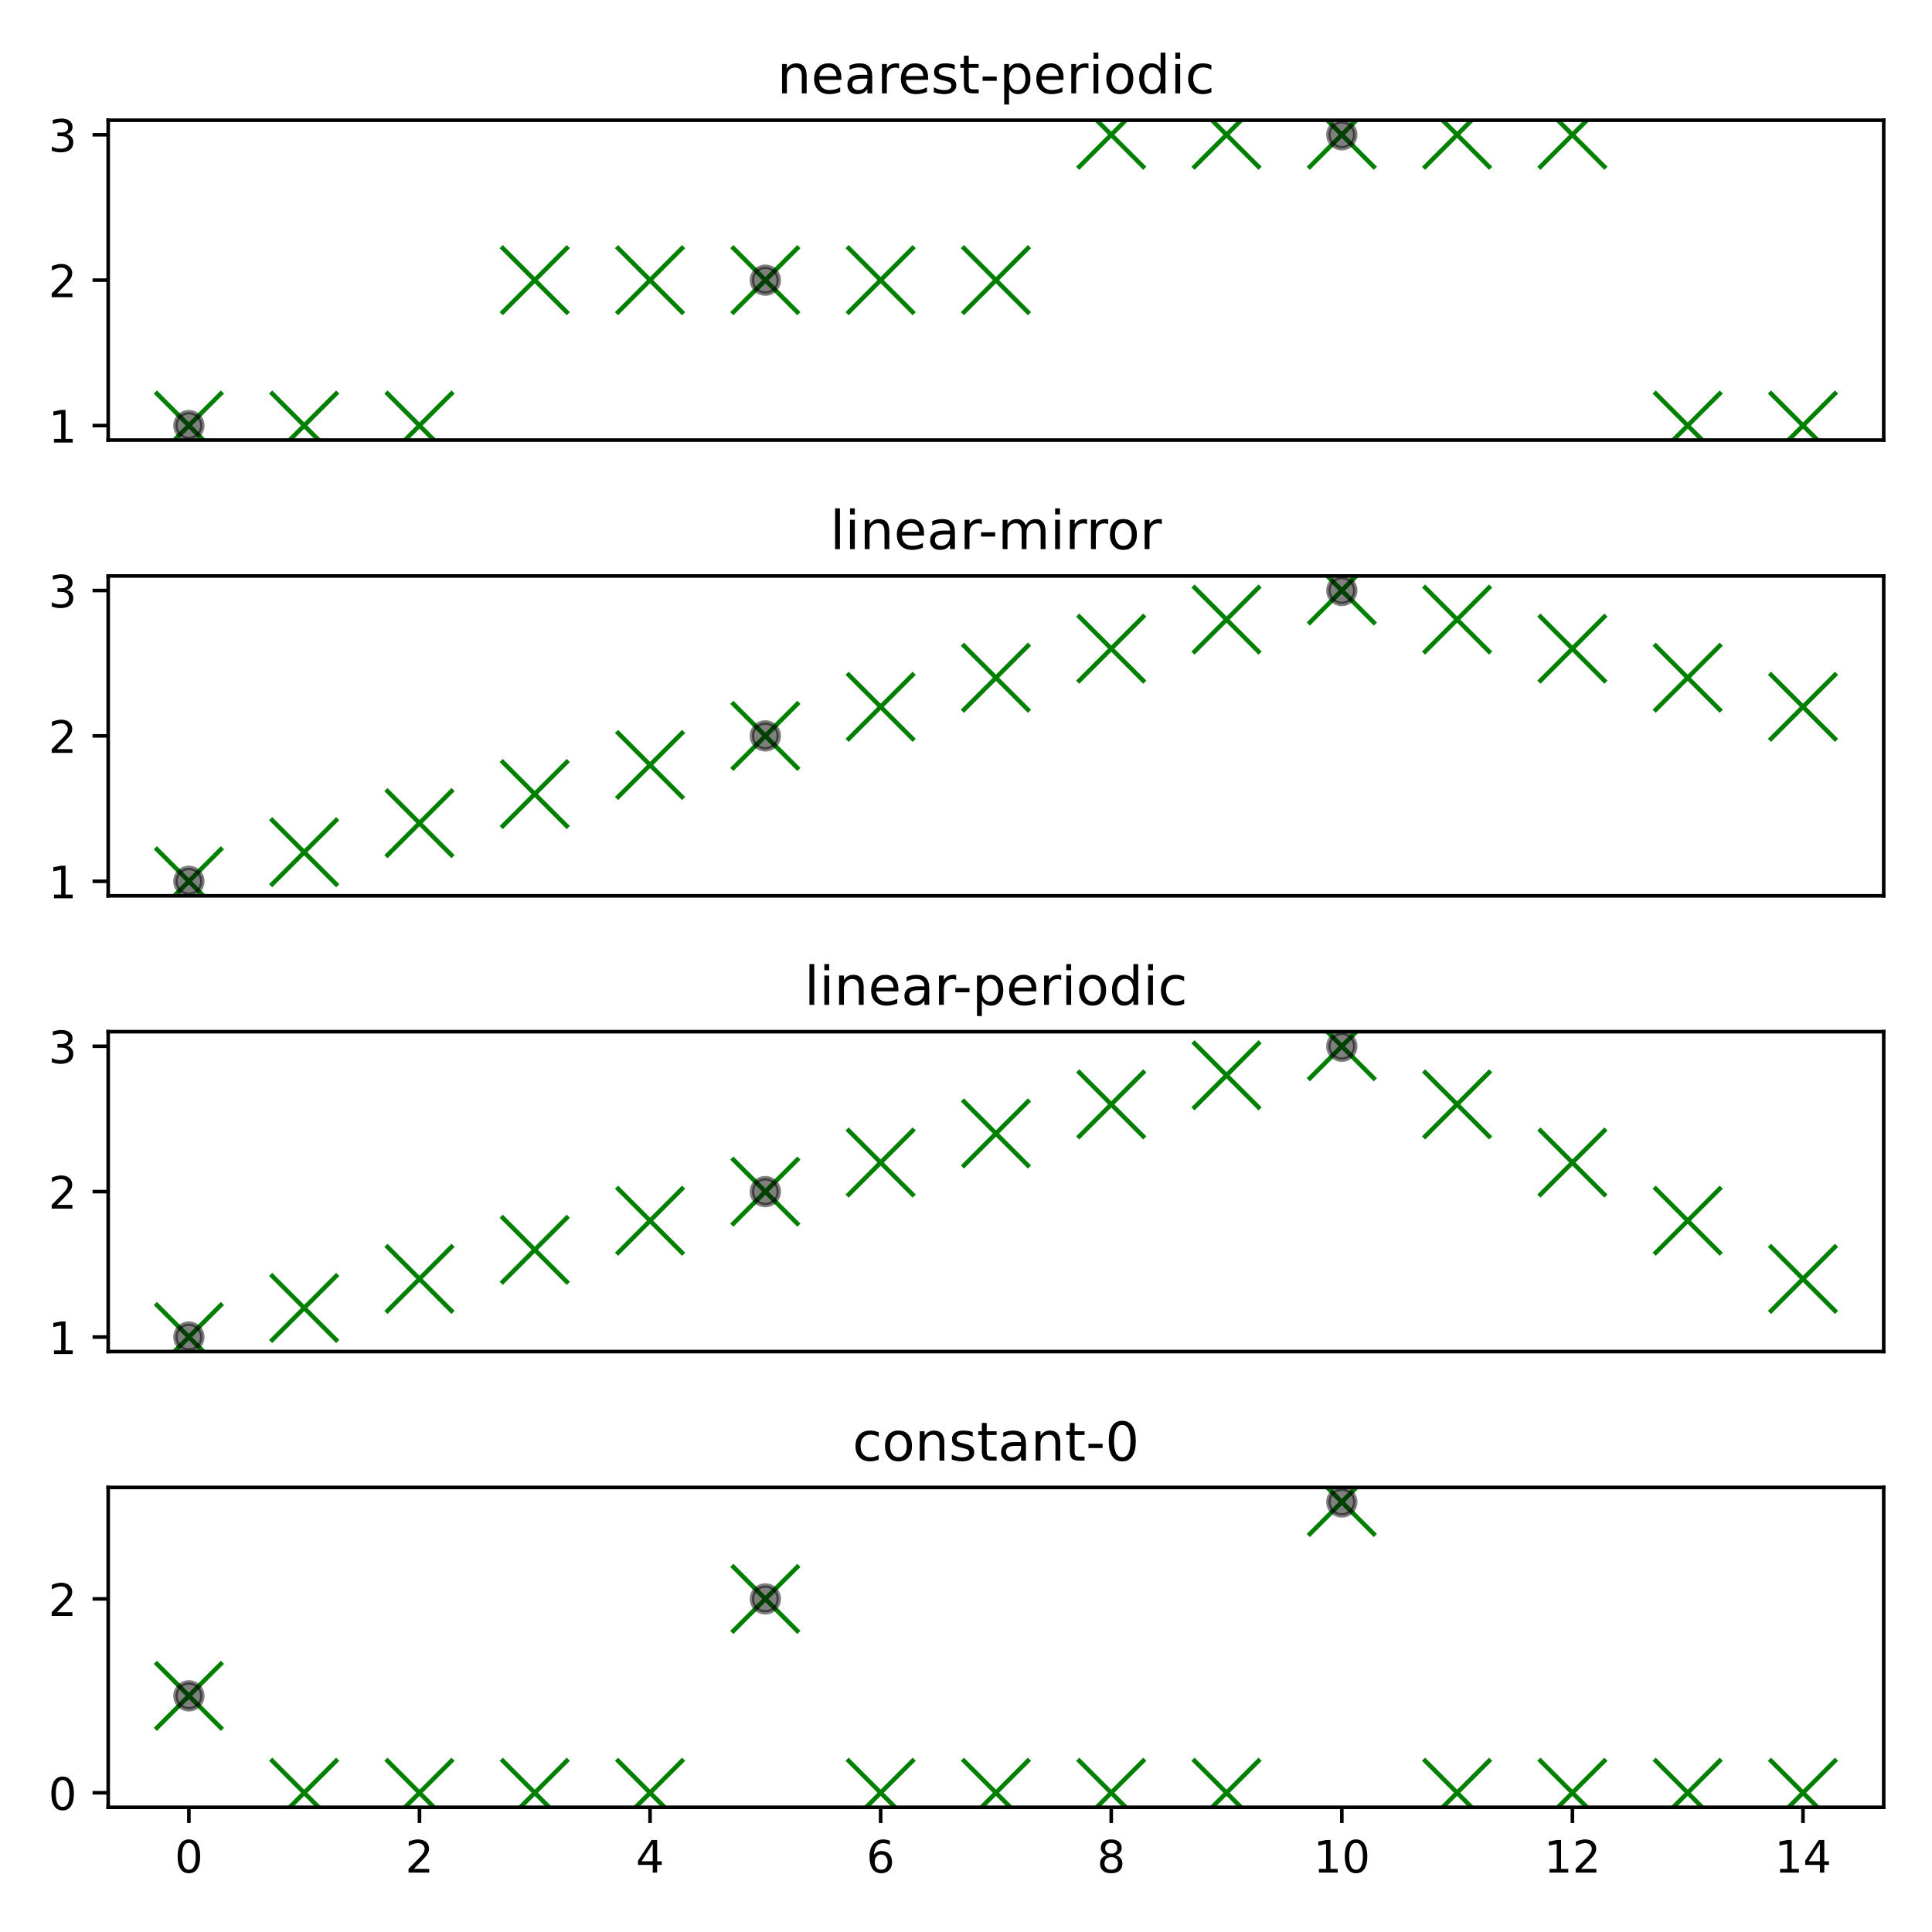 <?xml version="1.0" encoding="utf-8" standalone="no"?>
<!DOCTYPE svg PUBLIC "-//W3C//DTD SVG 1.1//EN"
  "http://www.w3.org/Graphics/SVG/1.1/DTD/svg11.dtd">
<!-- Created with matplotlib (https://matplotlib.org/) -->
<svg height="432pt" version="1.1" viewBox="0 0 432 432" width="432pt" xmlns="http://www.w3.org/2000/svg" xmlns:xlink="http://www.w3.org/1999/xlink">
 <defs>
  <style type="text/css">
*{stroke-linecap:butt;stroke-linejoin:round;}
  </style>
 </defs>
 <g id="figure_1">
  <g id="patch_1">
   <path d="M 0 432 
L 432 432 
L 432 0 
L 0 0 
z
" style="fill:#ffffff;"/>
  </g>
  <g id="axes_1">
   <g id="patch_2">
    <path d="M 24.19 98.405 
L 421.2 98.405 
L 421.2 26.88 
L 24.19 26.88 
z
" style="fill:#ffffff;"/>
   </g>
   <g id="matplotlib.axis_1"/>
   <g id="matplotlib.axis_2">
    <g id="ytick_1">
     <g id="line2d_1">
      <defs>
       <path d="M 0 0 
L -3.5 0 
" id="m1d0e0705a9" style="stroke:#000000;stroke-width:0.8;"/>
      </defs>
      <g>
       <use style="stroke:#000000;stroke-width:0.8;" x="24.19" xlink:href="#m1d0e0705a9" y="95.154"/>
      </g>
     </g>
     <g id="text_1">
      <!-- 1 -->
      <defs>
       <path d="M 12.406 8.297 
L 28.516 8.297 
L 28.516 63.922 
L 10.984 60.406 
L 10.984 69.391 
L 28.422 72.906 
L 38.281 72.906 
L 38.281 8.297 
L 54.391 8.297 
L 54.391 0 
L 12.406 0 
z
" id="DejaVuSans-49"/>
      </defs>
      <g transform="translate(10.828 98.953)scale(0.1 -0.1)">
       <use xlink:href="#DejaVuSans-49"/>
      </g>
     </g>
    </g>
    <g id="ytick_2">
     <g id="line2d_2">
      <g>
       <use style="stroke:#000000;stroke-width:0.8;" x="24.19" xlink:href="#m1d0e0705a9" y="62.642"/>
      </g>
     </g>
     <g id="text_2">
      <!-- 2 -->
      <defs>
       <path d="M 19.188 8.297 
L 53.609 8.297 
L 53.609 0 
L 7.328 0 
L 7.328 8.297 
Q 12.938 14.109 22.625 23.891 
Q 32.328 33.688 34.812 36.531 
Q 39.547 41.844 41.422 45.531 
Q 43.312 49.219 43.312 52.781 
Q 43.312 58.594 39.234 62.25 
Q 35.156 65.922 28.609 65.922 
Q 23.969 65.922 18.812 64.312 
Q 13.672 62.703 7.812 59.422 
L 7.812 69.391 
Q 13.766 71.781 18.938 73 
Q 24.125 74.219 28.422 74.219 
Q 39.75 74.219 46.484 68.547 
Q 53.219 62.891 53.219 53.422 
Q 53.219 48.922 51.531 44.891 
Q 49.859 40.875 45.406 35.406 
Q 44.188 33.984 37.641 27.219 
Q 31.109 20.453 19.188 8.297 
z
" id="DejaVuSans-50"/>
      </defs>
      <g transform="translate(10.828 66.442)scale(0.1 -0.1)">
       <use xlink:href="#DejaVuSans-50"/>
      </g>
     </g>
    </g>
    <g id="ytick_3">
     <g id="line2d_3">
      <g>
       <use style="stroke:#000000;stroke-width:0.8;" x="24.19" xlink:href="#m1d0e0705a9" y="30.131"/>
      </g>
     </g>
     <g id="text_3">
      <!-- 3 -->
      <defs>
       <path d="M 40.578 39.312 
Q 47.656 37.797 51.625 33 
Q 55.609 28.219 55.609 21.188 
Q 55.609 10.406 48.188 4.484 
Q 40.766 -1.422 27.094 -1.422 
Q 22.516 -1.422 17.656 -0.516 
Q 12.797 0.391 7.625 2.203 
L 7.625 11.719 
Q 11.719 9.328 16.594 8.109 
Q 21.484 6.891 26.812 6.891 
Q 36.078 6.891 40.938 10.547 
Q 45.797 14.203 45.797 21.188 
Q 45.797 27.641 41.281 31.266 
Q 36.766 34.906 28.719 34.906 
L 20.219 34.906 
L 20.219 43.016 
L 29.109 43.016 
Q 36.375 43.016 40.234 45.922 
Q 44.094 48.828 44.094 54.297 
Q 44.094 59.906 40.109 62.906 
Q 36.141 65.922 28.719 65.922 
Q 24.656 65.922 20.016 65.031 
Q 15.375 64.156 9.812 62.312 
L 9.812 71.094 
Q 15.438 72.656 20.344 73.438 
Q 25.25 74.219 29.594 74.219 
Q 40.828 74.219 47.359 69.109 
Q 53.906 64.016 53.906 55.328 
Q 53.906 49.266 50.438 45.094 
Q 46.969 40.922 40.578 39.312 
z
" id="DejaVuSans-51"/>
      </defs>
      <g transform="translate(10.828 33.93)scale(0.1 -0.1)">
       <use xlink:href="#DejaVuSans-51"/>
      </g>
     </g>
    </g>
   </g>
   <g id="line2d_4">
    <defs>
     <path d="M -7.5 7.5 
L 7.5 -7.5 
M -7.5 -7.5 
L 7.5 7.5 
" id="m8c469916c6" style="stroke:#008000;"/>
    </defs>
    <g clip-path="url(#p5cbdcc660a)">
     <use style="fill:#008000;stroke:#008000;" x="42.236" xlink:href="#m8c469916c6" y="95.154"/>
     <use style="fill:#008000;stroke:#008000;" x="68.016" xlink:href="#m8c469916c6" y="95.154"/>
     <use style="fill:#008000;stroke:#008000;" x="93.796" xlink:href="#m8c469916c6" y="95.154"/>
     <use style="fill:#008000;stroke:#008000;" x="119.576" xlink:href="#m8c469916c6" y="62.642"/>
     <use style="fill:#008000;stroke:#008000;" x="145.355" xlink:href="#m8c469916c6" y="62.642"/>
     <use style="fill:#008000;stroke:#008000;" x="171.135" xlink:href="#m8c469916c6" y="62.642"/>
     <use style="fill:#008000;stroke:#008000;" x="196.915" xlink:href="#m8c469916c6" y="62.642"/>
     <use style="fill:#008000;stroke:#008000;" x="222.695" xlink:href="#m8c469916c6" y="62.642"/>
     <use style="fill:#008000;stroke:#008000;" x="248.475" xlink:href="#m8c469916c6" y="30.131"/>
     <use style="fill:#008000;stroke:#008000;" x="274.255" xlink:href="#m8c469916c6" y="30.131"/>
     <use style="fill:#008000;stroke:#008000;" x="300.035" xlink:href="#m8c469916c6" y="30.131"/>
     <use style="fill:#008000;stroke:#008000;" x="325.814" xlink:href="#m8c469916c6" y="30.131"/>
     <use style="fill:#008000;stroke:#008000;" x="351.594" xlink:href="#m8c469916c6" y="30.131"/>
     <use style="fill:#008000;stroke:#008000;" x="377.374" xlink:href="#m8c469916c6" y="95.154"/>
     <use style="fill:#008000;stroke:#008000;" x="403.154" xlink:href="#m8c469916c6" y="95.154"/>
    </g>
   </g>
   <g id="line2d_5">
    <defs>
     <path d="M 0 3 
C 0.796 3 1.559 2.684 2.121 2.121 
C 2.684 1.559 3 0.796 3 0 
C 3 -0.796 2.684 -1.559 2.121 -2.121 
C 1.559 -2.684 0.796 -3 0 -3 
C -0.796 -3 -1.559 -2.684 -2.121 -2.121 
C -2.684 -1.559 -3 -0.796 -3 0 
C -3 0.796 -2.684 1.559 -2.121 2.121 
C -1.559 2.684 -0.796 3 0 3 
z
" id="mb908e30ba4" style="stroke:#000000;stroke-opacity:0.5;"/>
    </defs>
    <g clip-path="url(#p5cbdcc660a)">
     <use style="fill-opacity:0.5;stroke:#000000;stroke-opacity:0.5;" x="42.236" xlink:href="#mb908e30ba4" y="95.154"/>
     <use style="fill-opacity:0.5;stroke:#000000;stroke-opacity:0.5;" x="171.135" xlink:href="#mb908e30ba4" y="62.642"/>
     <use style="fill-opacity:0.5;stroke:#000000;stroke-opacity:0.5;" x="300.035" xlink:href="#mb908e30ba4" y="30.131"/>
    </g>
   </g>
   <g id="patch_3">
    <path d="M 24.19 98.405 
L 24.19 26.88 
" style="fill:none;stroke:#000000;stroke-linecap:square;stroke-linejoin:miter;stroke-width:0.8;"/>
   </g>
   <g id="patch_4">
    <path d="M 421.2 98.405 
L 421.2 26.88 
" style="fill:none;stroke:#000000;stroke-linecap:square;stroke-linejoin:miter;stroke-width:0.8;"/>
   </g>
   <g id="patch_5">
    <path d="M 24.19 98.405 
L 421.2 98.405 
" style="fill:none;stroke:#000000;stroke-linecap:square;stroke-linejoin:miter;stroke-width:0.8;"/>
   </g>
   <g id="patch_6">
    <path d="M 24.19 26.88 
L 421.2 26.88 
" style="fill:none;stroke:#000000;stroke-linecap:square;stroke-linejoin:miter;stroke-width:0.8;"/>
   </g>
   <g id="text_4">
    <!-- nearest-periodic -->
    <defs>
     <path d="M 54.891 33.016 
L 54.891 0 
L 45.906 0 
L 45.906 32.719 
Q 45.906 40.484 42.875 44.328 
Q 39.844 48.188 33.797 48.188 
Q 26.516 48.188 22.312 43.547 
Q 18.109 38.922 18.109 30.906 
L 18.109 0 
L 9.078 0 
L 9.078 54.688 
L 18.109 54.688 
L 18.109 46.188 
Q 21.344 51.125 25.703 53.562 
Q 30.078 56 35.797 56 
Q 45.219 56 50.047 50.172 
Q 54.891 44.344 54.891 33.016 
z
" id="DejaVuSans-110"/>
     <path d="M 56.203 29.594 
L 56.203 25.203 
L 14.891 25.203 
Q 15.484 15.922 20.484 11.062 
Q 25.484 6.203 34.422 6.203 
Q 39.594 6.203 44.453 7.469 
Q 49.312 8.734 54.109 11.281 
L 54.109 2.781 
Q 49.266 0.734 44.188 -0.344 
Q 39.109 -1.422 33.891 -1.422 
Q 20.797 -1.422 13.156 6.188 
Q 5.516 13.812 5.516 26.812 
Q 5.516 40.234 12.766 48.109 
Q 20.016 56 32.328 56 
Q 43.359 56 49.781 48.891 
Q 56.203 41.797 56.203 29.594 
z
M 47.219 32.234 
Q 47.125 39.594 43.094 43.984 
Q 39.062 48.391 32.422 48.391 
Q 24.906 48.391 20.391 44.141 
Q 15.875 39.891 15.188 32.172 
z
" id="DejaVuSans-101"/>
     <path d="M 34.281 27.484 
Q 23.391 27.484 19.188 25 
Q 14.984 22.516 14.984 16.5 
Q 14.984 11.719 18.141 8.906 
Q 21.297 6.109 26.703 6.109 
Q 34.188 6.109 38.703 11.406 
Q 43.219 16.703 43.219 25.484 
L 43.219 27.484 
z
M 52.203 31.203 
L 52.203 0 
L 43.219 0 
L 43.219 8.297 
Q 40.141 3.328 35.547 0.953 
Q 30.953 -1.422 24.312 -1.422 
Q 15.922 -1.422 10.953 3.297 
Q 6 8.016 6 15.922 
Q 6 25.141 12.172 29.828 
Q 18.359 34.516 30.609 34.516 
L 43.219 34.516 
L 43.219 35.406 
Q 43.219 41.609 39.141 45 
Q 35.062 48.391 27.688 48.391 
Q 23 48.391 18.547 47.266 
Q 14.109 46.141 10.016 43.891 
L 10.016 52.203 
Q 14.938 54.109 19.578 55.047 
Q 24.219 56 28.609 56 
Q 40.484 56 46.344 49.844 
Q 52.203 43.703 52.203 31.203 
z
" id="DejaVuSans-97"/>
     <path d="M 41.109 46.297 
Q 39.594 47.172 37.812 47.578 
Q 36.031 48 33.891 48 
Q 26.266 48 22.188 43.047 
Q 18.109 38.094 18.109 28.812 
L 18.109 0 
L 9.078 0 
L 9.078 54.688 
L 18.109 54.688 
L 18.109 46.188 
Q 20.953 51.172 25.484 53.578 
Q 30.031 56 36.531 56 
Q 37.453 56 38.578 55.875 
Q 39.703 55.766 41.062 55.516 
z
" id="DejaVuSans-114"/>
     <path d="M 44.281 53.078 
L 44.281 44.578 
Q 40.484 46.531 36.375 47.5 
Q 32.281 48.484 27.875 48.484 
Q 21.188 48.484 17.844 46.438 
Q 14.5 44.391 14.5 40.281 
Q 14.5 37.156 16.891 35.375 
Q 19.281 33.594 26.516 31.984 
L 29.594 31.297 
Q 39.156 29.25 43.188 25.516 
Q 47.219 21.781 47.219 15.094 
Q 47.219 7.469 41.188 3.016 
Q 35.156 -1.422 24.609 -1.422 
Q 20.219 -1.422 15.453 -0.562 
Q 10.688 0.297 5.422 2 
L 5.422 11.281 
Q 10.406 8.688 15.234 7.391 
Q 20.062 6.109 24.812 6.109 
Q 31.156 6.109 34.562 8.281 
Q 37.984 10.453 37.984 14.406 
Q 37.984 18.062 35.516 20.016 
Q 33.062 21.969 24.703 23.781 
L 21.578 24.516 
Q 13.234 26.266 9.516 29.906 
Q 5.812 33.547 5.812 39.891 
Q 5.812 47.609 11.281 51.797 
Q 16.75 56 26.812 56 
Q 31.781 56 36.172 55.266 
Q 40.578 54.547 44.281 53.078 
z
" id="DejaVuSans-115"/>
     <path d="M 18.312 70.219 
L 18.312 54.688 
L 36.812 54.688 
L 36.812 47.703 
L 18.312 47.703 
L 18.312 18.016 
Q 18.312 11.328 20.141 9.422 
Q 21.969 7.516 27.594 7.516 
L 36.812 7.516 
L 36.812 0 
L 27.594 0 
Q 17.188 0 13.234 3.875 
Q 9.281 7.766 9.281 18.016 
L 9.281 47.703 
L 2.688 47.703 
L 2.688 54.688 
L 9.281 54.688 
L 9.281 70.219 
z
" id="DejaVuSans-116"/>
     <path d="M 4.891 31.391 
L 31.203 31.391 
L 31.203 23.391 
L 4.891 23.391 
z
" id="DejaVuSans-45"/>
     <path d="M 18.109 8.203 
L 18.109 -20.797 
L 9.078 -20.797 
L 9.078 54.688 
L 18.109 54.688 
L 18.109 46.391 
Q 20.953 51.266 25.266 53.625 
Q 29.594 56 35.594 56 
Q 45.562 56 51.781 48.094 
Q 58.016 40.188 58.016 27.297 
Q 58.016 14.406 51.781 6.484 
Q 45.562 -1.422 35.594 -1.422 
Q 29.594 -1.422 25.266 0.953 
Q 20.953 3.328 18.109 8.203 
z
M 48.688 27.297 
Q 48.688 37.203 44.609 42.844 
Q 40.531 48.484 33.406 48.484 
Q 26.266 48.484 22.188 42.844 
Q 18.109 37.203 18.109 27.297 
Q 18.109 17.391 22.188 11.75 
Q 26.266 6.109 33.406 6.109 
Q 40.531 6.109 44.609 11.75 
Q 48.688 17.391 48.688 27.297 
z
" id="DejaVuSans-112"/>
     <path d="M 9.422 54.688 
L 18.406 54.688 
L 18.406 0 
L 9.422 0 
z
M 9.422 75.984 
L 18.406 75.984 
L 18.406 64.594 
L 9.422 64.594 
z
" id="DejaVuSans-105"/>
     <path d="M 30.609 48.391 
Q 23.391 48.391 19.188 42.75 
Q 14.984 37.109 14.984 27.297 
Q 14.984 17.484 19.156 11.844 
Q 23.344 6.203 30.609 6.203 
Q 37.797 6.203 41.984 11.859 
Q 46.188 17.531 46.188 27.297 
Q 46.188 37.016 41.984 42.703 
Q 37.797 48.391 30.609 48.391 
z
M 30.609 56 
Q 42.328 56 49.016 48.375 
Q 55.719 40.766 55.719 27.297 
Q 55.719 13.875 49.016 6.219 
Q 42.328 -1.422 30.609 -1.422 
Q 18.844 -1.422 12.172 6.219 
Q 5.516 13.875 5.516 27.297 
Q 5.516 40.766 12.172 48.375 
Q 18.844 56 30.609 56 
z
" id="DejaVuSans-111"/>
     <path d="M 45.406 46.391 
L 45.406 75.984 
L 54.391 75.984 
L 54.391 0 
L 45.406 0 
L 45.406 8.203 
Q 42.578 3.328 38.25 0.953 
Q 33.938 -1.422 27.875 -1.422 
Q 17.969 -1.422 11.734 6.484 
Q 5.516 14.406 5.516 27.297 
Q 5.516 40.188 11.734 48.094 
Q 17.969 56 27.875 56 
Q 33.938 56 38.25 53.625 
Q 42.578 51.266 45.406 46.391 
z
M 14.797 27.297 
Q 14.797 17.391 18.875 11.75 
Q 22.953 6.109 30.078 6.109 
Q 37.203 6.109 41.297 11.75 
Q 45.406 17.391 45.406 27.297 
Q 45.406 37.203 41.297 42.844 
Q 37.203 48.484 30.078 48.484 
Q 22.953 48.484 18.875 42.844 
Q 14.797 37.203 14.797 27.297 
z
" id="DejaVuSans-100"/>
     <path d="M 48.781 52.594 
L 48.781 44.188 
Q 44.969 46.297 41.141 47.344 
Q 37.312 48.391 33.406 48.391 
Q 24.656 48.391 19.812 42.844 
Q 14.984 37.312 14.984 27.297 
Q 14.984 17.281 19.812 11.734 
Q 24.656 6.203 33.406 6.203 
Q 37.312 6.203 41.141 7.25 
Q 44.969 8.297 48.781 10.406 
L 48.781 2.094 
Q 45.016 0.344 40.984 -0.531 
Q 36.969 -1.422 32.422 -1.422 
Q 20.062 -1.422 12.781 6.344 
Q 5.516 14.109 5.516 27.297 
Q 5.516 40.672 12.859 48.328 
Q 20.219 56 33.016 56 
Q 37.156 56 41.109 55.141 
Q 45.062 54.297 48.781 52.594 
z
" id="DejaVuSans-99"/>
    </defs>
    <g transform="translate(173.777 20.88)scale(0.12 -0.12)">
     <use xlink:href="#DejaVuSans-110"/>
     <use x="63.379" xlink:href="#DejaVuSans-101"/>
     <use x="124.902" xlink:href="#DejaVuSans-97"/>
     <use x="186.182" xlink:href="#DejaVuSans-114"/>
     <use x="225.045" xlink:href="#DejaVuSans-101"/>
     <use x="286.568" xlink:href="#DejaVuSans-115"/>
     <use x="338.668" xlink:href="#DejaVuSans-116"/>
     <use x="377.877" xlink:href="#DejaVuSans-45"/>
     <use x="413.961" xlink:href="#DejaVuSans-112"/>
     <use x="477.438" xlink:href="#DejaVuSans-101"/>
     <use x="538.961" xlink:href="#DejaVuSans-114"/>
     <use x="580.074" xlink:href="#DejaVuSans-105"/>
     <use x="607.857" xlink:href="#DejaVuSans-111"/>
     <use x="669.039" xlink:href="#DejaVuSans-100"/>
     <use x="732.516" xlink:href="#DejaVuSans-105"/>
     <use x="760.299" xlink:href="#DejaVuSans-99"/>
    </g>
   </g>
  </g>
  <g id="axes_2">
   <g id="patch_7">
    <path d="M 24.19 200.31 
L 421.2 200.31 
L 421.2 128.785 
L 24.19 128.785 
z
" style="fill:#ffffff;"/>
   </g>
   <g id="matplotlib.axis_3"/>
   <g id="matplotlib.axis_4">
    <g id="ytick_4">
     <g id="line2d_6">
      <g>
       <use style="stroke:#000000;stroke-width:0.8;" x="24.19" xlink:href="#m1d0e0705a9" y="197.059"/>
      </g>
     </g>
     <g id="text_5">
      <!-- 1 -->
      <g transform="translate(10.828 200.858)scale(0.1 -0.1)">
       <use xlink:href="#DejaVuSans-49"/>
      </g>
     </g>
    </g>
    <g id="ytick_5">
     <g id="line2d_7">
      <g>
       <use style="stroke:#000000;stroke-width:0.8;" x="24.19" xlink:href="#m1d0e0705a9" y="164.548"/>
      </g>
     </g>
     <g id="text_6">
      <!-- 2 -->
      <g transform="translate(10.828 168.347)scale(0.1 -0.1)">
       <use xlink:href="#DejaVuSans-50"/>
      </g>
     </g>
    </g>
    <g id="ytick_6">
     <g id="line2d_8">
      <g>
       <use style="stroke:#000000;stroke-width:0.8;" x="24.19" xlink:href="#m1d0e0705a9" y="132.036"/>
      </g>
     </g>
     <g id="text_7">
      <!-- 3 -->
      <g transform="translate(10.828 135.835)scale(0.1 -0.1)">
       <use xlink:href="#DejaVuSans-51"/>
      </g>
     </g>
    </g>
   </g>
   <g id="line2d_9">
    <g clip-path="url(#p9c27dfef27)">
     <use style="fill:#008000;stroke:#008000;" x="42.236" xlink:href="#m8c469916c6" y="197.059"/>
     <use style="fill:#008000;stroke:#008000;" x="68.016" xlink:href="#m8c469916c6" y="190.557"/>
     <use style="fill:#008000;stroke:#008000;" x="93.796" xlink:href="#m8c469916c6" y="184.054"/>
     <use style="fill:#008000;stroke:#008000;" x="119.576" xlink:href="#m8c469916c6" y="177.552"/>
     <use style="fill:#008000;stroke:#008000;" x="145.355" xlink:href="#m8c469916c6" y="171.05"/>
     <use style="fill:#008000;stroke:#008000;" x="171.135" xlink:href="#m8c469916c6" y="164.548"/>
     <use style="fill:#008000;stroke:#008000;" x="196.915" xlink:href="#m8c469916c6" y="158.045"/>
     <use style="fill:#008000;stroke:#008000;" x="222.695" xlink:href="#m8c469916c6" y="151.543"/>
     <use style="fill:#008000;stroke:#008000;" x="248.475" xlink:href="#m8c469916c6" y="145.041"/>
     <use style="fill:#008000;stroke:#008000;" x="274.255" xlink:href="#m8c469916c6" y="138.538"/>
     <use style="fill:#008000;stroke:#008000;" x="300.035" xlink:href="#m8c469916c6" y="132.036"/>
     <use style="fill:#008000;stroke:#008000;" x="325.814" xlink:href="#m8c469916c6" y="138.538"/>
     <use style="fill:#008000;stroke:#008000;" x="351.594" xlink:href="#m8c469916c6" y="145.041"/>
     <use style="fill:#008000;stroke:#008000;" x="377.374" xlink:href="#m8c469916c6" y="151.543"/>
     <use style="fill:#008000;stroke:#008000;" x="403.154" xlink:href="#m8c469916c6" y="158.045"/>
    </g>
   </g>
   <g id="line2d_10">
    <g clip-path="url(#p9c27dfef27)">
     <use style="fill-opacity:0.5;stroke:#000000;stroke-opacity:0.5;" x="42.236" xlink:href="#mb908e30ba4" y="197.059"/>
     <use style="fill-opacity:0.5;stroke:#000000;stroke-opacity:0.5;" x="171.135" xlink:href="#mb908e30ba4" y="164.548"/>
     <use style="fill-opacity:0.5;stroke:#000000;stroke-opacity:0.5;" x="300.035" xlink:href="#mb908e30ba4" y="132.036"/>
    </g>
   </g>
   <g id="patch_8">
    <path d="M 24.19 200.31 
L 24.19 128.785 
" style="fill:none;stroke:#000000;stroke-linecap:square;stroke-linejoin:miter;stroke-width:0.8;"/>
   </g>
   <g id="patch_9">
    <path d="M 421.2 200.31 
L 421.2 128.785 
" style="fill:none;stroke:#000000;stroke-linecap:square;stroke-linejoin:miter;stroke-width:0.8;"/>
   </g>
   <g id="patch_10">
    <path d="M 24.19 200.31 
L 421.2 200.31 
" style="fill:none;stroke:#000000;stroke-linecap:square;stroke-linejoin:miter;stroke-width:0.8;"/>
   </g>
   <g id="patch_11">
    <path d="M 24.19 128.785 
L 421.2 128.785 
" style="fill:none;stroke:#000000;stroke-linecap:square;stroke-linejoin:miter;stroke-width:0.8;"/>
   </g>
   <g id="text_8">
    <!-- linear-mirror -->
    <defs>
     <path d="M 9.422 75.984 
L 18.406 75.984 
L 18.406 0 
L 9.422 0 
z
" id="DejaVuSans-108"/>
     <path d="M 52 44.188 
Q 55.375 50.25 60.062 53.125 
Q 64.75 56 71.094 56 
Q 79.641 56 84.281 50.016 
Q 88.922 44.047 88.922 33.016 
L 88.922 0 
L 79.891 0 
L 79.891 32.719 
Q 79.891 40.578 77.094 44.375 
Q 74.312 48.188 68.609 48.188 
Q 61.625 48.188 57.562 43.547 
Q 53.516 38.922 53.516 30.906 
L 53.516 0 
L 44.484 0 
L 44.484 32.719 
Q 44.484 40.625 41.703 44.406 
Q 38.922 48.188 33.109 48.188 
Q 26.219 48.188 22.156 43.531 
Q 18.109 38.875 18.109 30.906 
L 18.109 0 
L 9.078 0 
L 9.078 54.688 
L 18.109 54.688 
L 18.109 46.188 
Q 21.188 51.219 25.484 53.609 
Q 29.781 56 35.688 56 
Q 41.656 56 45.828 52.969 
Q 50 49.953 52 44.188 
z
" id="DejaVuSans-109"/>
    </defs>
    <g transform="translate(185.599 122.785)scale(0.12 -0.12)">
     <use xlink:href="#DejaVuSans-108"/>
     <use x="27.783" xlink:href="#DejaVuSans-105"/>
     <use x="55.566" xlink:href="#DejaVuSans-110"/>
     <use x="118.945" xlink:href="#DejaVuSans-101"/>
     <use x="180.469" xlink:href="#DejaVuSans-97"/>
     <use x="241.748" xlink:href="#DejaVuSans-114"/>
     <use x="276.486" xlink:href="#DejaVuSans-45"/>
     <use x="312.57" xlink:href="#DejaVuSans-109"/>
     <use x="409.982" xlink:href="#DejaVuSans-105"/>
     <use x="437.766" xlink:href="#DejaVuSans-114"/>
     <use x="477.129" xlink:href="#DejaVuSans-114"/>
     <use x="515.992" xlink:href="#DejaVuSans-111"/>
     <use x="577.174" xlink:href="#DejaVuSans-114"/>
    </g>
   </g>
  </g>
  <g id="axes_3">
   <g id="patch_12">
    <path d="M 24.19 302.215 
L 421.2 302.215 
L 421.2 230.69 
L 24.19 230.69 
z
" style="fill:#ffffff;"/>
   </g>
   <g id="matplotlib.axis_5"/>
   <g id="matplotlib.axis_6">
    <g id="ytick_7">
     <g id="line2d_11">
      <g>
       <use style="stroke:#000000;stroke-width:0.8;" x="24.19" xlink:href="#m1d0e0705a9" y="298.964"/>
      </g>
     </g>
     <g id="text_9">
      <!-- 1 -->
      <g transform="translate(10.828 302.763)scale(0.1 -0.1)">
       <use xlink:href="#DejaVuSans-49"/>
      </g>
     </g>
    </g>
    <g id="ytick_8">
     <g id="line2d_12">
      <g>
       <use style="stroke:#000000;stroke-width:0.8;" x="24.19" xlink:href="#m1d0e0705a9" y="266.452"/>
      </g>
     </g>
     <g id="text_10">
      <!-- 2 -->
      <g transform="translate(10.828 270.252)scale(0.1 -0.1)">
       <use xlink:href="#DejaVuSans-50"/>
      </g>
     </g>
    </g>
    <g id="ytick_9">
     <g id="line2d_13">
      <g>
       <use style="stroke:#000000;stroke-width:0.8;" x="24.19" xlink:href="#m1d0e0705a9" y="233.941"/>
      </g>
     </g>
     <g id="text_11">
      <!-- 3 -->
      <g transform="translate(10.828 237.74)scale(0.1 -0.1)">
       <use xlink:href="#DejaVuSans-51"/>
      </g>
     </g>
    </g>
   </g>
   <g id="line2d_14">
    <g clip-path="url(#p164fcd31f3)">
     <use style="fill:#008000;stroke:#008000;" x="42.236" xlink:href="#m8c469916c6" y="298.964"/>
     <use style="fill:#008000;stroke:#008000;" x="68.016" xlink:href="#m8c469916c6" y="292.462"/>
     <use style="fill:#008000;stroke:#008000;" x="93.796" xlink:href="#m8c469916c6" y="285.959"/>
     <use style="fill:#008000;stroke:#008000;" x="119.576" xlink:href="#m8c469916c6" y="279.457"/>
     <use style="fill:#008000;stroke:#008000;" x="145.355" xlink:href="#m8c469916c6" y="272.955"/>
     <use style="fill:#008000;stroke:#008000;" x="171.135" xlink:href="#m8c469916c6" y="266.452"/>
     <use style="fill:#008000;stroke:#008000;" x="196.915" xlink:href="#m8c469916c6" y="259.95"/>
     <use style="fill:#008000;stroke:#008000;" x="222.695" xlink:href="#m8c469916c6" y="253.448"/>
     <use style="fill:#008000;stroke:#008000;" x="248.475" xlink:href="#m8c469916c6" y="246.946"/>
     <use style="fill:#008000;stroke:#008000;" x="274.255" xlink:href="#m8c469916c6" y="240.443"/>
     <use style="fill:#008000;stroke:#008000;" x="300.035" xlink:href="#m8c469916c6" y="233.941"/>
     <use style="fill:#008000;stroke:#008000;" x="325.814" xlink:href="#m8c469916c6" y="246.946"/>
     <use style="fill:#008000;stroke:#008000;" x="351.594" xlink:href="#m8c469916c6" y="259.95"/>
     <use style="fill:#008000;stroke:#008000;" x="377.374" xlink:href="#m8c469916c6" y="272.955"/>
     <use style="fill:#008000;stroke:#008000;" x="403.154" xlink:href="#m8c469916c6" y="285.959"/>
    </g>
   </g>
   <g id="line2d_15">
    <g clip-path="url(#p164fcd31f3)">
     <use style="fill-opacity:0.5;stroke:#000000;stroke-opacity:0.5;" x="42.236" xlink:href="#mb908e30ba4" y="298.964"/>
     <use style="fill-opacity:0.5;stroke:#000000;stroke-opacity:0.5;" x="171.135" xlink:href="#mb908e30ba4" y="266.452"/>
     <use style="fill-opacity:0.5;stroke:#000000;stroke-opacity:0.5;" x="300.035" xlink:href="#mb908e30ba4" y="233.941"/>
    </g>
   </g>
   <g id="patch_13">
    <path d="M 24.19 302.215 
L 24.19 230.69 
" style="fill:none;stroke:#000000;stroke-linecap:square;stroke-linejoin:miter;stroke-width:0.8;"/>
   </g>
   <g id="patch_14">
    <path d="M 421.2 302.215 
L 421.2 230.69 
" style="fill:none;stroke:#000000;stroke-linecap:square;stroke-linejoin:miter;stroke-width:0.8;"/>
   </g>
   <g id="patch_15">
    <path d="M 24.19 302.215 
L 421.2 302.215 
" style="fill:none;stroke:#000000;stroke-linecap:square;stroke-linejoin:miter;stroke-width:0.8;"/>
   </g>
   <g id="patch_16">
    <path d="M 24.19 230.69 
L 421.2 230.69 
" style="fill:none;stroke:#000000;stroke-linecap:square;stroke-linejoin:miter;stroke-width:0.8;"/>
   </g>
   <g id="text_12">
    <!-- linear-periodic -->
    <g transform="translate(179.861 224.69)scale(0.12 -0.12)">
     <use xlink:href="#DejaVuSans-108"/>
     <use x="27.783" xlink:href="#DejaVuSans-105"/>
     <use x="55.566" xlink:href="#DejaVuSans-110"/>
     <use x="118.945" xlink:href="#DejaVuSans-101"/>
     <use x="180.469" xlink:href="#DejaVuSans-97"/>
     <use x="241.748" xlink:href="#DejaVuSans-114"/>
     <use x="276.486" xlink:href="#DejaVuSans-45"/>
     <use x="312.57" xlink:href="#DejaVuSans-112"/>
     <use x="376.047" xlink:href="#DejaVuSans-101"/>
     <use x="437.57" xlink:href="#DejaVuSans-114"/>
     <use x="478.684" xlink:href="#DejaVuSans-105"/>
     <use x="506.467" xlink:href="#DejaVuSans-111"/>
     <use x="567.648" xlink:href="#DejaVuSans-100"/>
     <use x="631.125" xlink:href="#DejaVuSans-105"/>
     <use x="658.908" xlink:href="#DejaVuSans-99"/>
    </g>
   </g>
  </g>
  <g id="axes_4">
   <g id="patch_17">
    <path d="M 24.19 404.12 
L 421.2 404.12 
L 421.2 332.595 
L 24.19 332.595 
z
" style="fill:#ffffff;"/>
   </g>
   <g id="matplotlib.axis_7">
    <g id="xtick_1">
     <g id="line2d_16">
      <defs>
       <path d="M 0 0 
L 0 3.5 
" id="md04ada4d07" style="stroke:#000000;stroke-width:0.8;"/>
      </defs>
      <g>
       <use style="stroke:#000000;stroke-width:0.8;" x="42.236" xlink:href="#md04ada4d07" y="404.12"/>
      </g>
     </g>
     <g id="text_13">
      <!-- 0 -->
      <defs>
       <path d="M 31.781 66.406 
Q 24.172 66.406 20.328 58.906 
Q 16.5 51.422 16.5 36.375 
Q 16.5 21.391 20.328 13.891 
Q 24.172 6.391 31.781 6.391 
Q 39.453 6.391 43.281 13.891 
Q 47.125 21.391 47.125 36.375 
Q 47.125 51.422 43.281 58.906 
Q 39.453 66.406 31.781 66.406 
z
M 31.781 74.219 
Q 44.047 74.219 50.516 64.516 
Q 56.984 54.828 56.984 36.375 
Q 56.984 17.969 50.516 8.266 
Q 44.047 -1.422 31.781 -1.422 
Q 19.531 -1.422 13.062 8.266 
Q 6.594 17.969 6.594 36.375 
Q 6.594 54.828 13.062 64.516 
Q 19.531 74.219 31.781 74.219 
z
" id="DejaVuSans-48"/>
      </defs>
      <g transform="translate(39.055 418.718)scale(0.1 -0.1)">
       <use xlink:href="#DejaVuSans-48"/>
      </g>
     </g>
    </g>
    <g id="xtick_2">
     <g id="line2d_17">
      <g>
       <use style="stroke:#000000;stroke-width:0.8;" x="93.796" xlink:href="#md04ada4d07" y="404.12"/>
      </g>
     </g>
     <g id="text_14">
      <!-- 2 -->
      <g transform="translate(90.614 418.718)scale(0.1 -0.1)">
       <use xlink:href="#DejaVuSans-50"/>
      </g>
     </g>
    </g>
    <g id="xtick_3">
     <g id="line2d_18">
      <g>
       <use style="stroke:#000000;stroke-width:0.8;" x="145.355" xlink:href="#md04ada4d07" y="404.12"/>
      </g>
     </g>
     <g id="text_15">
      <!-- 4 -->
      <defs>
       <path d="M 37.797 64.312 
L 12.891 25.391 
L 37.797 25.391 
z
M 35.203 72.906 
L 47.609 72.906 
L 47.609 25.391 
L 58.016 25.391 
L 58.016 17.188 
L 47.609 17.188 
L 47.609 0 
L 37.797 0 
L 37.797 17.188 
L 4.891 17.188 
L 4.891 26.703 
z
" id="DejaVuSans-52"/>
      </defs>
      <g transform="translate(142.174 418.718)scale(0.1 -0.1)">
       <use xlink:href="#DejaVuSans-52"/>
      </g>
     </g>
    </g>
    <g id="xtick_4">
     <g id="line2d_19">
      <g>
       <use style="stroke:#000000;stroke-width:0.8;" x="196.915" xlink:href="#md04ada4d07" y="404.12"/>
      </g>
     </g>
     <g id="text_16">
      <!-- 6 -->
      <defs>
       <path d="M 33.016 40.375 
Q 26.375 40.375 22.484 35.828 
Q 18.609 31.297 18.609 23.391 
Q 18.609 15.531 22.484 10.953 
Q 26.375 6.391 33.016 6.391 
Q 39.656 6.391 43.531 10.953 
Q 47.406 15.531 47.406 23.391 
Q 47.406 31.297 43.531 35.828 
Q 39.656 40.375 33.016 40.375 
z
M 52.594 71.297 
L 52.594 62.312 
Q 48.875 64.062 45.094 64.984 
Q 41.312 65.922 37.594 65.922 
Q 27.828 65.922 22.672 59.328 
Q 17.531 52.734 16.797 39.406 
Q 19.672 43.656 24.016 45.922 
Q 28.375 48.188 33.594 48.188 
Q 44.578 48.188 50.953 41.516 
Q 57.328 34.859 57.328 23.391 
Q 57.328 12.156 50.688 5.359 
Q 44.047 -1.422 33.016 -1.422 
Q 20.359 -1.422 13.672 8.266 
Q 6.984 17.969 6.984 36.375 
Q 6.984 53.656 15.188 63.938 
Q 23.391 74.219 37.203 74.219 
Q 40.922 74.219 44.703 73.484 
Q 48.484 72.75 52.594 71.297 
z
" id="DejaVuSans-54"/>
      </defs>
      <g transform="translate(193.734 418.718)scale(0.1 -0.1)">
       <use xlink:href="#DejaVuSans-54"/>
      </g>
     </g>
    </g>
    <g id="xtick_5">
     <g id="line2d_20">
      <g>
       <use style="stroke:#000000;stroke-width:0.8;" x="248.475" xlink:href="#md04ada4d07" y="404.12"/>
      </g>
     </g>
     <g id="text_17">
      <!-- 8 -->
      <defs>
       <path d="M 31.781 34.625 
Q 24.75 34.625 20.719 30.859 
Q 16.703 27.094 16.703 20.516 
Q 16.703 13.922 20.719 10.156 
Q 24.75 6.391 31.781 6.391 
Q 38.812 6.391 42.859 10.172 
Q 46.922 13.969 46.922 20.516 
Q 46.922 27.094 42.891 30.859 
Q 38.875 34.625 31.781 34.625 
z
M 21.922 38.812 
Q 15.578 40.375 12.031 44.719 
Q 8.5 49.078 8.5 55.328 
Q 8.5 64.062 14.719 69.141 
Q 20.953 74.219 31.781 74.219 
Q 42.672 74.219 48.875 69.141 
Q 55.078 64.062 55.078 55.328 
Q 55.078 49.078 51.531 44.719 
Q 48 40.375 41.703 38.812 
Q 48.828 37.156 52.797 32.312 
Q 56.781 27.484 56.781 20.516 
Q 56.781 9.906 50.312 4.234 
Q 43.844 -1.422 31.781 -1.422 
Q 19.734 -1.422 13.25 4.234 
Q 6.781 9.906 6.781 20.516 
Q 6.781 27.484 10.781 32.312 
Q 14.797 37.156 21.922 38.812 
z
M 18.312 54.391 
Q 18.312 48.734 21.844 45.562 
Q 25.391 42.391 31.781 42.391 
Q 38.141 42.391 41.719 45.562 
Q 45.312 48.734 45.312 54.391 
Q 45.312 60.062 41.719 63.234 
Q 38.141 66.406 31.781 66.406 
Q 25.391 66.406 21.844 63.234 
Q 18.312 60.062 18.312 54.391 
z
" id="DejaVuSans-56"/>
      </defs>
      <g transform="translate(245.294 418.718)scale(0.1 -0.1)">
       <use xlink:href="#DejaVuSans-56"/>
      </g>
     </g>
    </g>
    <g id="xtick_6">
     <g id="line2d_21">
      <g>
       <use style="stroke:#000000;stroke-width:0.8;" x="300.035" xlink:href="#md04ada4d07" y="404.12"/>
      </g>
     </g>
     <g id="text_18">
      <!-- 10 -->
      <g transform="translate(293.672 418.718)scale(0.1 -0.1)">
       <use xlink:href="#DejaVuSans-49"/>
       <use x="63.623" xlink:href="#DejaVuSans-48"/>
      </g>
     </g>
    </g>
    <g id="xtick_7">
     <g id="line2d_22">
      <g>
       <use style="stroke:#000000;stroke-width:0.8;" x="351.594" xlink:href="#md04ada4d07" y="404.12"/>
      </g>
     </g>
     <g id="text_19">
      <!-- 12 -->
      <g transform="translate(345.232 418.718)scale(0.1 -0.1)">
       <use xlink:href="#DejaVuSans-49"/>
       <use x="63.623" xlink:href="#DejaVuSans-50"/>
      </g>
     </g>
    </g>
    <g id="xtick_8">
     <g id="line2d_23">
      <g>
       <use style="stroke:#000000;stroke-width:0.8;" x="403.154" xlink:href="#md04ada4d07" y="404.12"/>
      </g>
     </g>
     <g id="text_20">
      <!-- 14 -->
      <g transform="translate(396.792 418.718)scale(0.1 -0.1)">
       <use xlink:href="#DejaVuSans-49"/>
       <use x="63.623" xlink:href="#DejaVuSans-52"/>
      </g>
     </g>
    </g>
   </g>
   <g id="matplotlib.axis_8">
    <g id="ytick_10">
     <g id="line2d_24">
      <g>
       <use style="stroke:#000000;stroke-width:0.8;" x="24.19" xlink:href="#m1d0e0705a9" y="400.869"/>
      </g>
     </g>
     <g id="text_21">
      <!-- 0 -->
      <g transform="translate(10.828 404.668)scale(0.1 -0.1)">
       <use xlink:href="#DejaVuSans-48"/>
      </g>
     </g>
    </g>
    <g id="ytick_11">
     <g id="line2d_25">
      <g>
       <use style="stroke:#000000;stroke-width:0.8;" x="24.19" xlink:href="#m1d0e0705a9" y="357.52"/>
      </g>
     </g>
     <g id="text_22">
      <!-- 2 -->
      <g transform="translate(10.828 361.32)scale(0.1 -0.1)">
       <use xlink:href="#DejaVuSans-50"/>
      </g>
     </g>
    </g>
   </g>
   <g id="line2d_26">
    <g clip-path="url(#p2b1012c84c)">
     <use style="fill:#008000;stroke:#008000;" x="42.236" xlink:href="#m8c469916c6" y="379.195"/>
     <use style="fill:#008000;stroke:#008000;" x="68.016" xlink:href="#m8c469916c6" y="400.869"/>
     <use style="fill:#008000;stroke:#008000;" x="93.796" xlink:href="#m8c469916c6" y="400.869"/>
     <use style="fill:#008000;stroke:#008000;" x="119.576" xlink:href="#m8c469916c6" y="400.869"/>
     <use style="fill:#008000;stroke:#008000;" x="145.355" xlink:href="#m8c469916c6" y="400.869"/>
     <use style="fill:#008000;stroke:#008000;" x="171.135" xlink:href="#m8c469916c6" y="357.52"/>
     <use style="fill:#008000;stroke:#008000;" x="196.915" xlink:href="#m8c469916c6" y="400.869"/>
     <use style="fill:#008000;stroke:#008000;" x="222.695" xlink:href="#m8c469916c6" y="400.869"/>
     <use style="fill:#008000;stroke:#008000;" x="248.475" xlink:href="#m8c469916c6" y="400.869"/>
     <use style="fill:#008000;stroke:#008000;" x="274.255" xlink:href="#m8c469916c6" y="400.869"/>
     <use style="fill:#008000;stroke:#008000;" x="300.035" xlink:href="#m8c469916c6" y="335.846"/>
     <use style="fill:#008000;stroke:#008000;" x="325.814" xlink:href="#m8c469916c6" y="400.869"/>
     <use style="fill:#008000;stroke:#008000;" x="351.594" xlink:href="#m8c469916c6" y="400.869"/>
     <use style="fill:#008000;stroke:#008000;" x="377.374" xlink:href="#m8c469916c6" y="400.869"/>
     <use style="fill:#008000;stroke:#008000;" x="403.154" xlink:href="#m8c469916c6" y="400.869"/>
    </g>
   </g>
   <g id="line2d_27">
    <g clip-path="url(#p2b1012c84c)">
     <use style="fill-opacity:0.5;stroke:#000000;stroke-opacity:0.5;" x="42.236" xlink:href="#mb908e30ba4" y="379.195"/>
     <use style="fill-opacity:0.5;stroke:#000000;stroke-opacity:0.5;" x="171.135" xlink:href="#mb908e30ba4" y="357.52"/>
     <use style="fill-opacity:0.5;stroke:#000000;stroke-opacity:0.5;" x="300.035" xlink:href="#mb908e30ba4" y="335.846"/>
    </g>
   </g>
   <g id="patch_18">
    <path d="M 24.19 404.12 
L 24.19 332.595 
" style="fill:none;stroke:#000000;stroke-linecap:square;stroke-linejoin:miter;stroke-width:0.8;"/>
   </g>
   <g id="patch_19">
    <path d="M 421.2 404.12 
L 421.2 332.595 
" style="fill:none;stroke:#000000;stroke-linecap:square;stroke-linejoin:miter;stroke-width:0.8;"/>
   </g>
   <g id="patch_20">
    <path d="M 24.19 404.12 
L 421.2 404.12 
" style="fill:none;stroke:#000000;stroke-linecap:square;stroke-linejoin:miter;stroke-width:0.8;"/>
   </g>
   <g id="patch_21">
    <path d="M 24.19 332.595 
L 421.2 332.595 
" style="fill:none;stroke:#000000;stroke-linecap:square;stroke-linejoin:miter;stroke-width:0.8;"/>
   </g>
   <g id="text_23">
    <!-- constant-0 -->
    <g transform="translate(190.631 326.595)scale(0.12 -0.12)">
     <use xlink:href="#DejaVuSans-99"/>
     <use x="54.98" xlink:href="#DejaVuSans-111"/>
     <use x="116.162" xlink:href="#DejaVuSans-110"/>
     <use x="179.541" xlink:href="#DejaVuSans-115"/>
     <use x="231.641" xlink:href="#DejaVuSans-116"/>
     <use x="270.85" xlink:href="#DejaVuSans-97"/>
     <use x="332.129" xlink:href="#DejaVuSans-110"/>
     <use x="395.508" xlink:href="#DejaVuSans-116"/>
     <use x="434.717" xlink:href="#DejaVuSans-45"/>
     <use x="470.801" xlink:href="#DejaVuSans-48"/>
    </g>
   </g>
  </g>
 </g>
 <defs>
  <clipPath id="p5cbdcc660a">
   <rect height="71.525" width="397.01" x="24.19" y="26.88"/>
  </clipPath>
  <clipPath id="p9c27dfef27">
   <rect height="71.525" width="397.01" x="24.19" y="128.785"/>
  </clipPath>
  <clipPath id="p164fcd31f3">
   <rect height="71.525" width="397.01" x="24.19" y="230.69"/>
  </clipPath>
  <clipPath id="p2b1012c84c">
   <rect height="71.525" width="397.01" x="24.19" y="332.595"/>
  </clipPath>
 </defs>
</svg>
